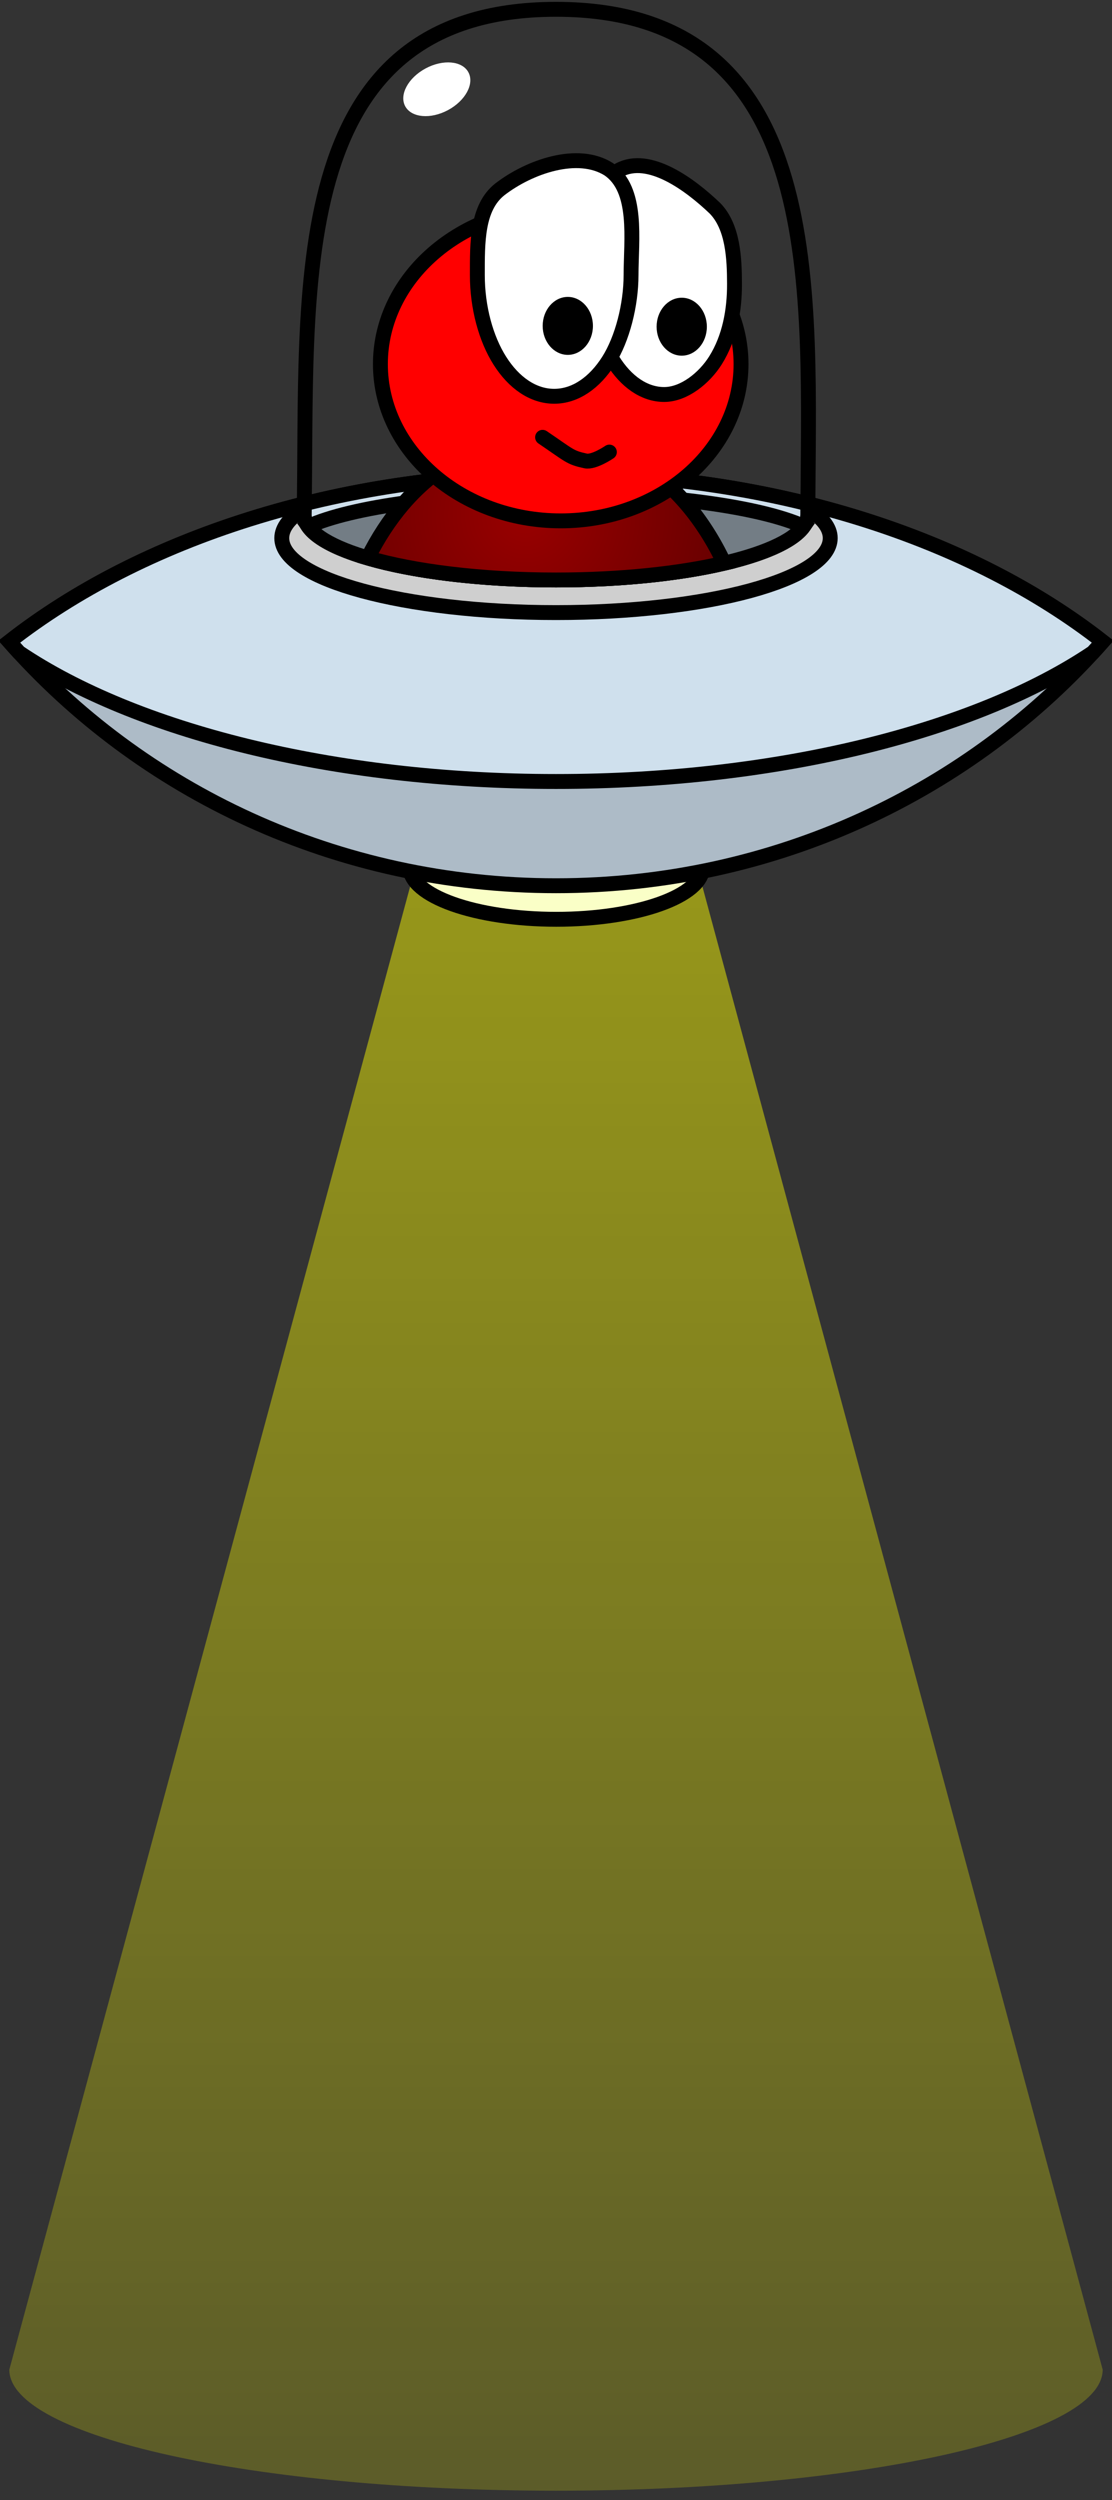<svg xmlns="http://www.w3.org/2000/svg" xmlns:xlink="http://www.w3.org/1999/xlink" version="1.1" width="59.742" height="134.253" viewBox="1.08 0.9 59.742 134.253">
  <rect x="1.08" y="0.9" width="59.742" height="134.253" fill="#333333" stroke="none"/>
  <defs>
    <linearGradient id="grad_1" x1="29.951" y1="43.976" x2="29.951" y2="133.654" gradientUnits="userSpaceOnUse">
      <stop offset="0" stop-color="#FFFF00" stop-opacity="0.5"/>
      <stop offset="1" stop-color="#FFFF00" stop-opacity="0.2"/>
    </linearGradient>
    <radialGradient id="grad_2" cx="28.302" cy="27.537" r="11.375" gradientUnits="userSpaceOnUse">
      <stop offset="0" stop-color="#990000"/>
      <stop offset="1" stop-color="#660000"/>
    </radialGradient>
  <linearGradient id="grad_1-,0,0,1,1,1" x1="30.951" y1="44.976" x2="30.951" y2="134.654" gradientUnits="userSpaceOnUse">
      <stop offset="0" stop-color="#FFFF00" stop-opacity="0.5"/>
      <stop offset="1" stop-color="#FFFF00" stop-opacity="0.2"/>
    </linearGradient><radialGradient id="grad_2-,0,0,1,1,1" cx="29.302" cy="28.537" r="11.375" gradientUnits="userSpaceOnUse">
      <stop offset="0" stop-color="#990000"/>
      <stop offset="1" stop-color="#660000"/>
    </radialGradient></defs>
  <!-- Exported by Scratch - http://scratch.mit.edu/ -->
  <g id="ID0.8978883698582649">
    <path id="ID0.38596581062301993" fill="url(#grad_1-,0,0,1,1,1)" d="M 38.439 47.107 L 60.322 128.153 C 60.322 131.743 47.172 134.653 30.951 134.653 C 14.73 134.653 1.58 131.743 1.58 128.153 L 23.511 47.042 C 25.583 44.263 36.353 44.288 38.439 47.107 Z " stroke-width="1"/>
    <path id="ID0.26285907812416553" fill="#FAFFC7" stroke="#000000" stroke-width="0.8" d="M 38.833 47.466 C 38.833 49.013 35.311 50.267 30.967 50.267 C 26.622 50.267 23.1 49.013 23.1 47.466 C 23.1 45.919 26.622 47.066 30.967 47.066 C 35.311 47.066 38.833 45.919 38.833 47.466 Z "/>
    <path id="ID0.8334284396842122" fill="#ADBBC7" stroke="#000000" stroke-width="0.8" d="M 30.951 26.333 C 19.175 26.333 8.637 29.838 1.58 35.356 C 8.637 43.374 19.175 48.465 30.951 48.465 C 42.727 48.465 53.265 43.373 60.322 35.356 C 53.266 29.838 42.728 26.333 30.951 26.333 Z "/>
    <path id="ID0.07208401337265968" fill="#CFE0ED" stroke="#000000" stroke-width="0.8" d="M 1.58 35.357 C 1.754 35.554 1.932 35.749 2.109 35.943 C 8.306 40.115 18.908 42.867 30.951 42.867 C 42.994 42.867 53.596 40.115 59.793 35.943 C 59.971 35.749 60.148 35.554 60.322 35.357 C 53.265 29.838 42.727 26.334 30.951 26.334 C 19.175 26.334 8.637 29.838 1.58 35.357 Z "/>
    <path id="ID0.889072619844228" fill="none" stroke="#000000" stroke-width="0.8" d="M 44.484 28.523 C 44.48 30.468 38.424 32.045 30.951 32.045 C 23.478 32.045 17.38 30.467 17.418 28.523 C 17.646 16.722 16.218 1.4 30.951 1.4 C 45.684 1.4 44.508 16.722 44.484 28.523 Z "/>
    <path id="ID0.9369001821614802" fill="#CFCFCF" stroke="#000000" stroke-width="0.8" d="M 44.485 28.216 C 44.485 28.318 44.484 28.421 44.484 28.523 C 44.48 30.468 38.424 32.045 30.951 32.045 C 23.478 32.045 17.38 30.467 17.418 28.523 C 17.42 28.419 17.422 28.316 17.424 28.212 C 16.65 28.698 16.218 29.233 16.218 29.797 C 16.218 32.006 22.815 33.797 30.951 33.797 C 39.087 33.797 45.684 32.006 45.684 29.797 C 45.685 29.236 45.256 28.701 44.485 28.216 Z "/>
    <path id="ID0.8577693342231214" fill="#737D85" stroke="#000000" stroke-width="0.8" d="M 30.951 27.4 C 25.045 27.4 19.959 28.124 17.646 29.166 C 18.808 30.805 24.321 32.046 30.951 32.046 C 37.581 32.046 43.094 30.805 44.256 29.166 C 41.943 28.124 36.857 27.4 30.951 27.4 Z "/>
    <path id="ID0.46279683569446206" fill="url(#grad_2-,0,0,1,1,1)" stroke="#000000" stroke-width="0.8" stroke-linecap="round" d="M 30.951 32.045 C 34.425 32.045 37.591 31.703 39.986 31.144 C 39.438 29.97 38.744 28.887 37.983 27.992 C 36.028 25.693 33.329 24.268 30.349 24.268 C 27.37 24.268 24.617 25.755 22.715 27.992 C 22.005 28.827 21.363 29.807 20.841 30.863 C 23.32 31.587 26.929 32.045 30.951 32.045 Z "/>
    <path id="ID0.3849619720131159_2_" fill="#FF0000" stroke="#000000" stroke-width="0.8" d="M 31.205 12.038 C 33.878 12.038 36.3 12.981 38.054 14.505 C 39.807 16.027 40.892 18.132 40.892 20.454 C 40.892 22.776 39.807 24.88 38.054 26.404 C 36.3 27.927 33.878 28.871 31.205 28.871 C 28.533 28.871 26.111 27.928 24.357 26.404 C 22.604 24.88 21.517 22.776 21.517 20.454 C 21.517 18.132 22.604 16.027 24.357 14.505 C 26.111 12.981 28.533 12.038 31.205 12.038 Z "/>
    <path id="ID0.257101490162313_5_" fill="#FFFFFF" stroke="#000000" stroke-width="0.8" d="M 34.331 10.04 C 35.949 9.162 38.162 10.818 39.49 12.084 C 40.469 13.085 40.537 14.789 40.541 16.139 C 40.546 17.551 40.288 19.027 39.518 20.253 C 38.927 21.193 37.837 22.085 36.762 22.085 C 35.686 22.085 34.711 21.384 34.004 20.253 C 33.299 19.121 32.829 17.355 32.861 15.834 C 32.905 13.882 32.631 10.965 34.331 10.04 Z "/>
    <path id="ID0.13991053588688374_5_" d="M 37.706 16.888 C 38.078 16.888 38.416 17.063 38.66 17.344 C 38.904 17.626 39.056 18.015 39.056 18.445 C 39.056 18.874 38.905 19.263 38.66 19.545 C 38.415 19.827 38.078 20 37.706 20 C 37.334 20 36.995 19.825 36.752 19.544 C 36.507 19.263 36.356 18.873 36.356 18.444 C 36.356 18.014 36.507 17.626 36.752 17.343 C 36.995 17.063 37.334 16.888 37.706 16.888 Z " stroke-width="1"/>
    <path id="ID0.257101490162313_4_" fill="#FFFFFF" stroke="#000000" stroke-width="0.8" d="M 27.936 11.067 C 29.527 9.841 32.123 8.945 33.776 9.984 C 35.384 11.077 34.983 13.785 34.983 15.67 C 34.983 17.261 34.521 19.094 33.772 20.273 C 33.025 21.451 31.993 22.181 30.854 22.181 C 29.715 22.181 28.682 21.451 27.936 20.273 C 27.188 19.094 26.725 17.414 26.725 15.67 C 26.725 13.925 26.694 12.046 27.936 11.067 Z "/>
    <path id="ID0.13991053588688374_4_" d="M 31.585 16.844 C 31.958 16.844 32.295 17.019 32.539 17.3 C 32.783 17.582 32.935 17.971 32.935 18.401 C 32.935 18.83 32.784 19.218 32.539 19.501 C 32.295 19.782 31.958 19.957 31.585 19.957 C 31.213 19.957 30.875 19.782 30.631 19.501 C 30.387 19.219 30.235 18.83 30.235 18.401 C 30.235 17.971 30.386 17.583 30.631 17.3 C 30.875 17.019 31.213 16.844 31.585 16.844 Z " stroke-width="1"/>
    <path id="ID0.5298761413432658_2_" fill="none" stroke="#000000" stroke-width="0.8" stroke-linecap="round" d="M 30.23 24.383 C 31.692 25.372 31.687 25.47 32.548 25.654 C 32.989 25.744 33.819 25.177 33.819 25.177 "/>
    <path id="ID0.4929203176870942" fill="#FFFFFF" d="M 23.947 4.574 C 24.416 4.323 24.907 4.221 25.323 4.258 C 25.739 4.296 26.08 4.474 26.245 4.783 C 26.411 5.091 26.371 5.473 26.172 5.841 C 25.973 6.209 25.617 6.561 25.148 6.813 C 24.679 7.064 24.188 7.167 23.772 7.129 C 23.355 7.091 23.015 6.913 22.849 6.605 C 22.684 6.296 22.724 5.914 22.923 5.546 C 23.121 5.179 23.478 4.826 23.947 4.574 Z " stroke-width="1"/>
  </g>
</svg>